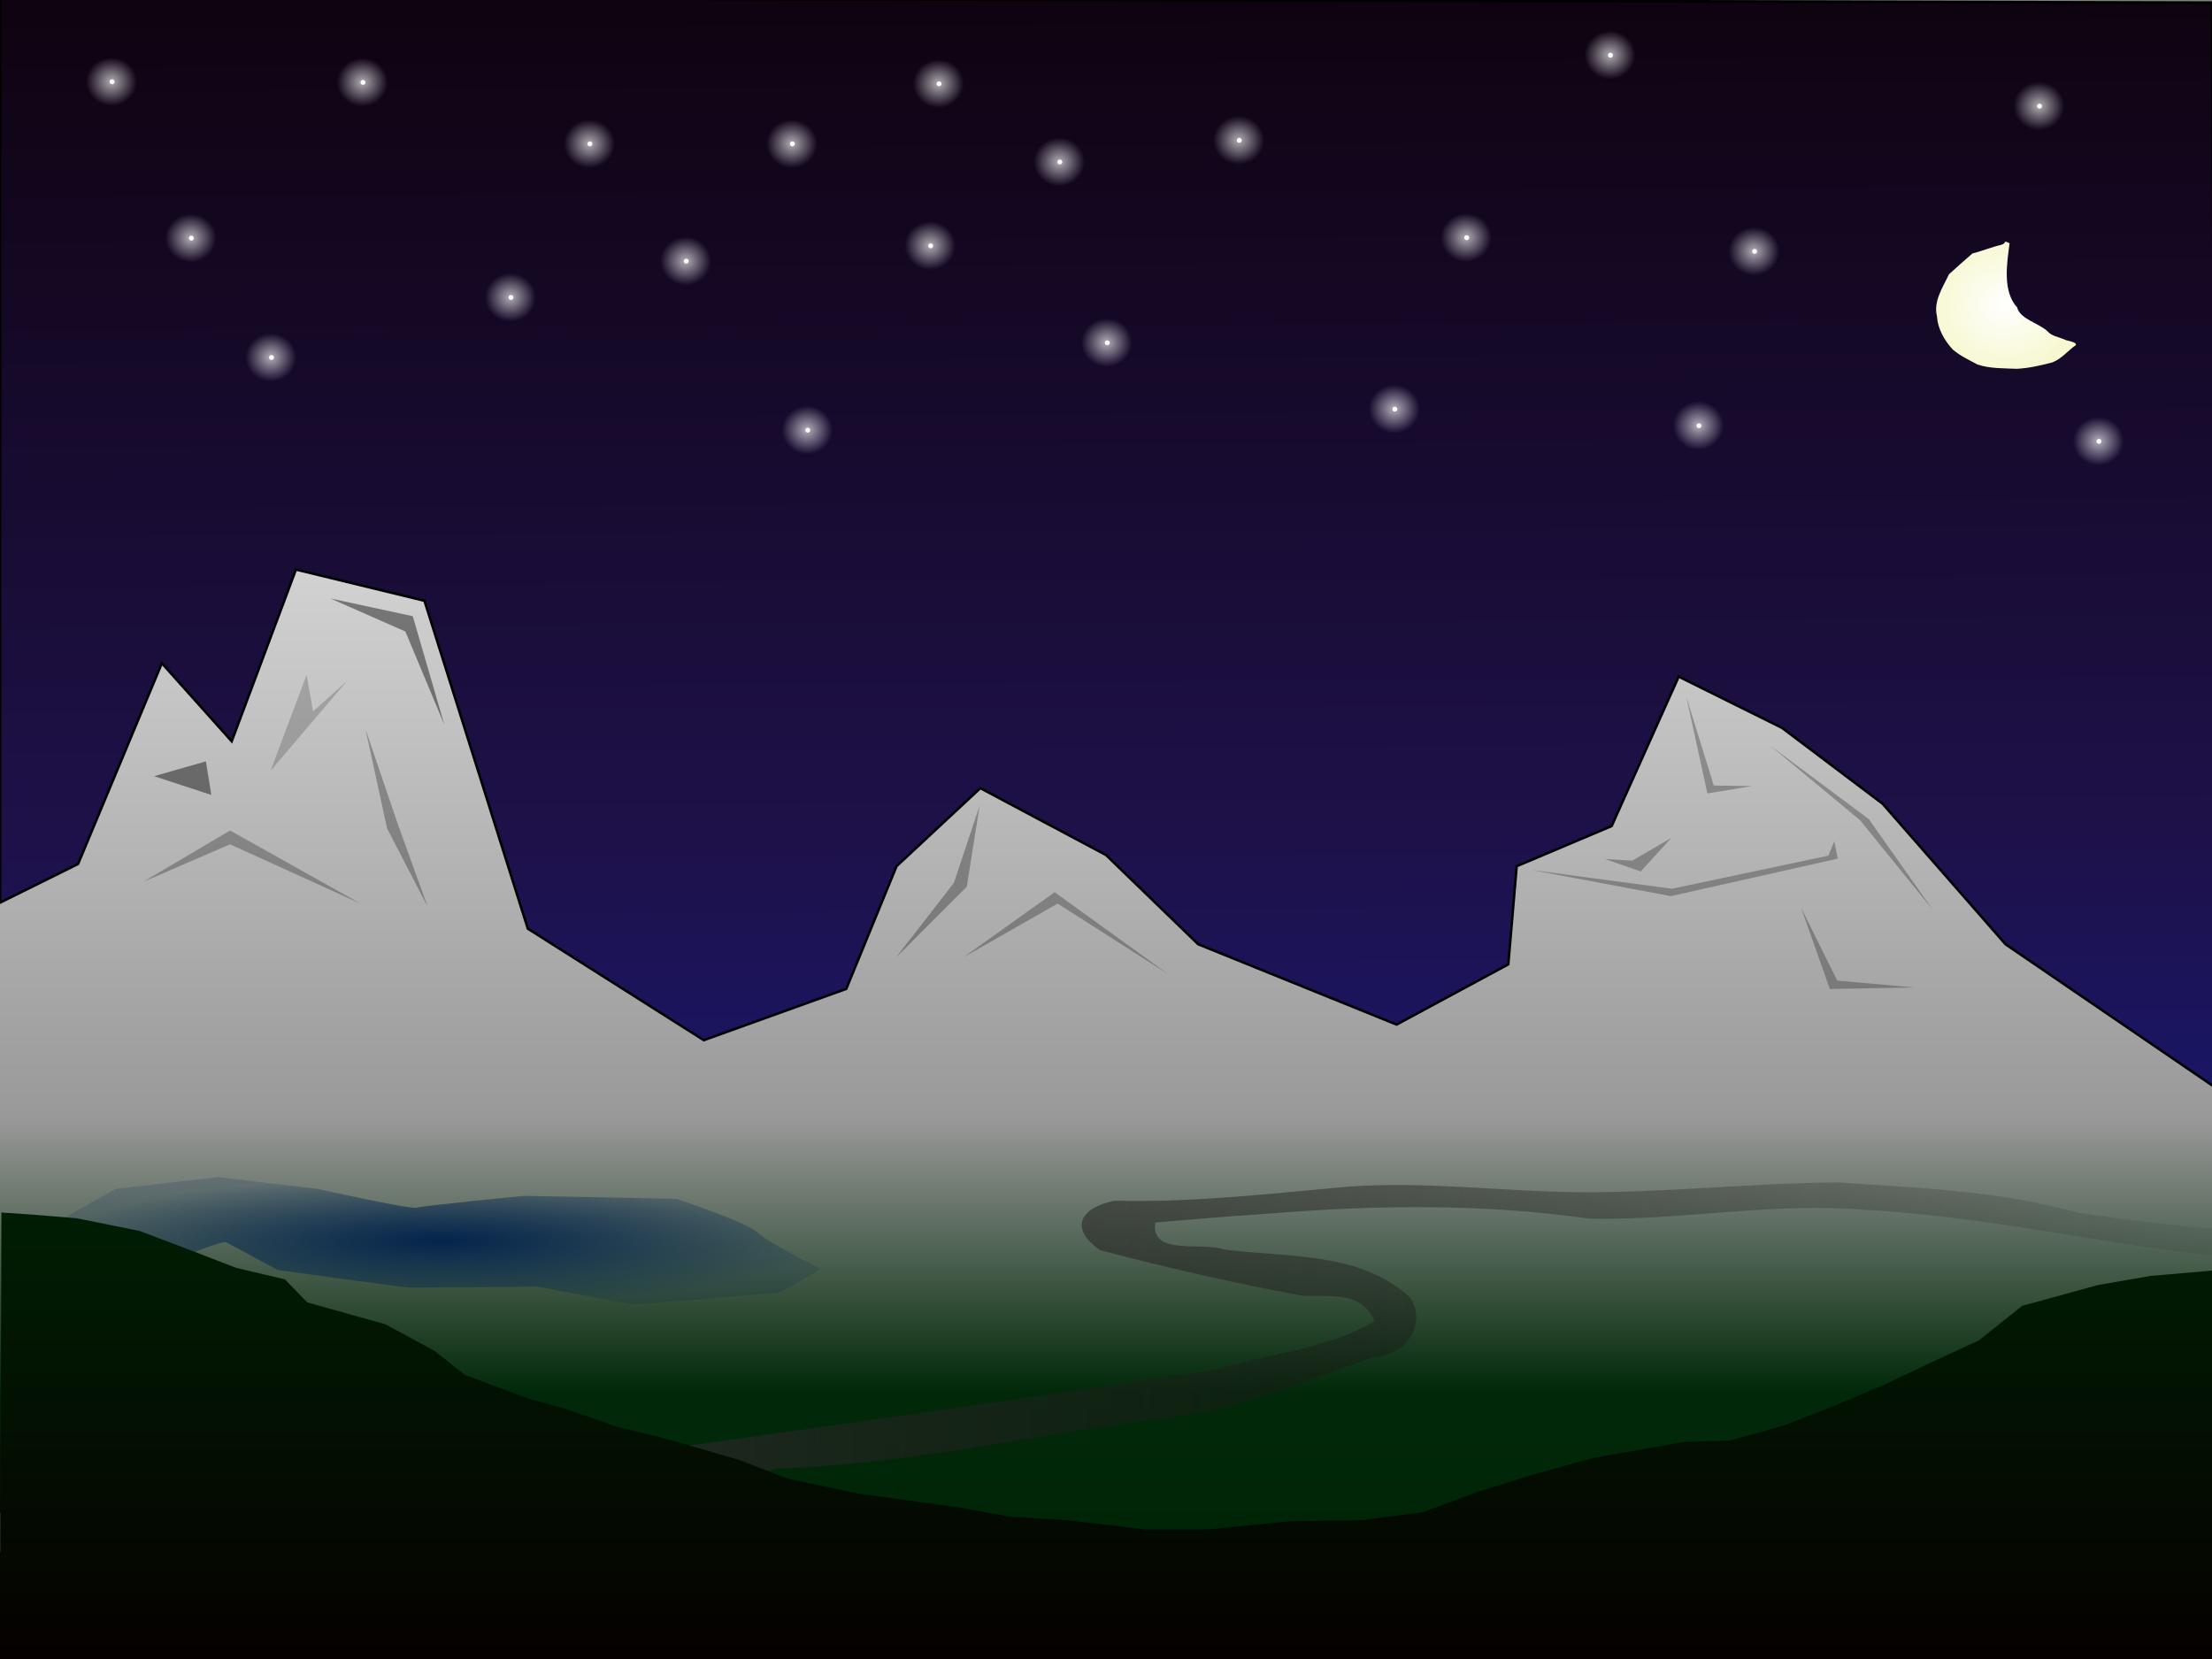 <?xml version="1.0" encoding="UTF-8" standalone="no"?>
<!-- Created with Inkscape (http://www.inkscape.org/) -->

<svg
   xmlns:dc="http://purl.org/dc/elements/1.1/"
   xmlns:cc="http://creativecommons.org/ns#"
   xmlns:rdf="http://www.w3.org/1999/02/22-rdf-syntax-ns#"
   xmlns:svg="http://www.w3.org/2000/svg"
   xmlns="http://www.w3.org/2000/svg"
   xmlns:xlink="http://www.w3.org/1999/xlink"
   xmlns:sodipodi="http://sodipodi.sourceforge.net/DTD/sodipodi-0.dtd"
   xmlns:inkscape="http://www.inkscape.org/namespaces/inkscape"
   width="800"
   height="600"
   id="svg2"
   version="1.1"
   inkscape:version="0.47 r22583"
   sodipodi:docname="NightMountains.svg"
   inkscape:export-filename="/home/alberto/src/proyecto_moneda/images/sources/svg/NighMountain.png"
   inkscape:export-xdpi="90"
   inkscape:export-ydpi="90">
  <rect width="100%" height="100%" fill="#808080" stroke="none"/>
  <defs
     id="defs4">
    <linearGradient
       id="linearGradient4659">
      <stop
         style="stop-color:#001e03;stop-opacity:1;"
         offset="0"
         id="stop4661" />
      <stop
         style="stop-color:#060000;stop-opacity:1;"
         offset="1"
         id="stop4663" />
    </linearGradient>
    <linearGradient
       id="linearGradient4618">
      <stop
         style="stop-color:#3a3a3a;stop-opacity:1;"
         offset="0"
         id="stop4620" />
      <stop
         style="stop-color:#060000;stop-opacity:0.027;"
         offset="1"
         id="stop4622" />
    </linearGradient>
    <linearGradient
       id="linearGradient4580">
      <stop
         style="stop-color:#04244c;stop-opacity:1;"
         offset="0"
         id="stop4582" />
      <stop
         style="stop-color:#002551;stop-opacity:0.174;"
         offset="1"
         id="stop4584" />
    </linearGradient>
    <linearGradient
       id="linearGradient3756">
      <stop
         style="stop-color:#ffffff;stop-opacity:0.67;"
         offset="0"
         id="stop3758" />
      <stop
         style="stop-color:#ffffff;stop-opacity:0;"
         offset="1"
         id="stop3760" />
    </linearGradient>
    <linearGradient
       id="linearGradient3647">
      <stop
         style="stop-color:#06200c;stop-opacity:1;"
         offset="0"
         id="stop3649" />
      <stop
         id="stop3661"
         offset="0.062"
         style="stop-color:#032b11;stop-opacity:1;" />
      <stop
         id="stop3659"
         offset="0.125"
         style="stop-color:#002506;stop-opacity:1;" />
      <stop
         id="stop3657"
         offset="0.25"
         style="stop-color:#012909;stop-opacity:1;" />
      <stop
         id="stop3655"
         offset="0.5"
         style="stop-color:#999999;stop-opacity:1;" />
      <stop
         style="stop-color:#d2d2d2;stop-opacity:1;"
         offset="1"
         id="stop3651" />
    </linearGradient>
    <linearGradient
       id="linearGradient3608">
      <stop
         style="stop-color:#ffffff;stop-opacity:1;"
         offset="0"
         id="stop3610" />
      <stop
         style="stop-color:#f7f8d1;stop-opacity:1;"
         offset="1"
         id="stop3612" />
    </linearGradient>
    <linearGradient
       id="linearGradient3590">
      <stop
         style="stop-color:#0f21a0;stop-opacity:1;"
         offset="0"
         id="stop3592" />
      <stop
         id="stop3598"
         offset="0.5"
         style="stop-color:#1e1149;stop-opacity:1;" />
      <stop
         style="stop-color:#0f0310;stop-opacity:1;"
         offset="1"
         id="stop3594" />
    </linearGradient>
    <inkscape:perspective
       sodipodi:type="inkscape:persp3d"
       inkscape:vp_x="0 : 526.18109 : 1"
       inkscape:vp_y="0 : 1000 : 0"
       inkscape:vp_z="744.09448 : 526.18109 : 1"
       inkscape:persp3d-origin="372.04724 : 350.78739 : 1"
       id="perspective10" />
    <linearGradient
       inkscape:collect="always"
       xlink:href="#linearGradient3590"
       id="linearGradient3596"
       x1="429.825"
       y1="602.52"
       x2="426.784"
       y2="-1.541"
       gradientUnits="userSpaceOnUse" />
    <radialGradient
       inkscape:collect="always"
       xlink:href="#linearGradient3608"
       id="radialGradient3643"
       gradientUnits="userSpaceOnUse"
       gradientTransform="matrix(0.91,0,0,0.817,195.508,97.75)"
       cx="582.143"
       cy="569.04"
       fx="582.143"
       fy="569.04"
       r="29.071" />
    <linearGradient
       inkscape:collect="always"
       xlink:href="#linearGradient3647"
       id="linearGradient3653"
       x1="401.031"
       y1="602.52"
       x2="401.031"
       y2="105.535"
       gradientUnits="userSpaceOnUse"
       gradientTransform="matrix(1,0,0,0.799,-0.053,573.671)" />
    <radialGradient
       inkscape:collect="always"
       xlink:href="#linearGradient3756"
       id="radialGradient3768"
       gradientUnits="userSpaceOnUse"
       gradientTransform="matrix(1,0,0,0.952,0,5.002)"
       cx="307.465"
       cy="104.331"
       fx="307.465"
       fy="104.331"
       r="9.218" />
    <inkscape:perspective
       id="perspective3778"
       inkscape:persp3d-origin="0.5 : 0.33333333 : 1"
       inkscape:vp_z="1 : 0.5 : 1"
       inkscape:vp_y="0 : 1000 : 0"
       inkscape:vp_x="0 : 0.5 : 1"
       sodipodi:type="inkscape:persp3d" />
    <radialGradient
       inkscape:collect="always"
       xlink:href="#linearGradient3756-2"
       id="radialGradient3768-0"
       gradientUnits="userSpaceOnUse"
       gradientTransform="matrix(1,0,0,0.952,0,5.002)"
       cx="307.465"
       cy="104.331"
       fx="307.465"
       fy="104.331"
       r="9.218" />
    <linearGradient
       id="linearGradient3756-2">
      <stop
         style="stop-color:#ffffff;stop-opacity:0.67;"
         offset="0"
         id="stop3758-0" />
      <stop
         style="stop-color:#ffffff;stop-opacity:0;"
         offset="1"
         id="stop3760-9" />
    </linearGradient>
    <inkscape:perspective
       id="perspective3818"
       inkscape:persp3d-origin="0.5 : 0.33333333 : 1"
       inkscape:vp_z="1 : 0.5 : 1"
       inkscape:vp_y="0 : 1000 : 0"
       inkscape:vp_x="0 : 0.5 : 1"
       sodipodi:type="inkscape:persp3d" />
    <radialGradient
       inkscape:collect="always"
       xlink:href="#linearGradient3756-2-7"
       id="radialGradient3768-0-6"
       gradientUnits="userSpaceOnUse"
       gradientTransform="matrix(1,0,0,0.952,0,5.002)"
       cx="307.465"
       cy="104.331"
       fx="307.465"
       fy="104.331"
       r="9.218" />
    <linearGradient
       id="linearGradient3756-2-7">
      <stop
         style="stop-color:#ffffff;stop-opacity:0.67;"
         offset="0"
         id="stop3758-0-0" />
      <stop
         style="stop-color:#ffffff;stop-opacity:0;"
         offset="1"
         id="stop3760-9-3" />
    </linearGradient>
    <inkscape:perspective
       id="perspective3858"
       inkscape:persp3d-origin="0.5 : 0.33333333 : 1"
       inkscape:vp_z="1 : 0.5 : 1"
       inkscape:vp_y="0 : 1000 : 0"
       inkscape:vp_x="0 : 0.5 : 1"
       sodipodi:type="inkscape:persp3d" />
    <radialGradient
       inkscape:collect="always"
       xlink:href="#linearGradient3756-21"
       id="radialGradient3768-1"
       gradientUnits="userSpaceOnUse"
       gradientTransform="matrix(1,0,0,0.952,0,5.002)"
       cx="307.465"
       cy="104.331"
       fx="307.465"
       fy="104.331"
       r="9.218" />
    <linearGradient
       id="linearGradient3756-21">
      <stop
         style="stop-color:#ffffff;stop-opacity:0.67;"
         offset="0"
         id="stop3758-1" />
      <stop
         style="stop-color:#ffffff;stop-opacity:0;"
         offset="1"
         id="stop3760-7" />
    </linearGradient>
    <inkscape:perspective
       id="perspective3898"
       inkscape:persp3d-origin="0.5 : 0.33333333 : 1"
       inkscape:vp_z="1 : 0.5 : 1"
       inkscape:vp_y="0 : 1000 : 0"
       inkscape:vp_x="0 : 0.5 : 1"
       sodipodi:type="inkscape:persp3d" />
    <radialGradient
       inkscape:collect="always"
       xlink:href="#linearGradient3756-21-4"
       id="radialGradient3768-1-9"
       gradientUnits="userSpaceOnUse"
       gradientTransform="matrix(1,0,0,0.952,0,5.002)"
       cx="307.465"
       cy="104.331"
       fx="307.465"
       fy="104.331"
       r="9.218" />
    <linearGradient
       id="linearGradient3756-21-4">
      <stop
         style="stop-color:#ffffff;stop-opacity:0.67;"
         offset="0"
         id="stop3758-1-6" />
      <stop
         style="stop-color:#ffffff;stop-opacity:0;"
         offset="1"
         id="stop3760-7-0" />
    </linearGradient>
    <inkscape:perspective
       id="perspective3938"
       inkscape:persp3d-origin="0.5 : 0.33333333 : 1"
       inkscape:vp_z="1 : 0.5 : 1"
       inkscape:vp_y="0 : 1000 : 0"
       inkscape:vp_x="0 : 0.5 : 1"
       sodipodi:type="inkscape:persp3d" />
    <radialGradient
       inkscape:collect="always"
       xlink:href="#linearGradient3756-21-4-2"
       id="radialGradient3768-1-9-5"
       gradientUnits="userSpaceOnUse"
       gradientTransform="matrix(1,0,0,0.952,0,5.002)"
       cx="307.465"
       cy="104.331"
       fx="307.465"
       fy="104.331"
       r="9.218" />
    <linearGradient
       id="linearGradient3756-21-4-2">
      <stop
         style="stop-color:#ffffff;stop-opacity:0.67;"
         offset="0"
         id="stop3758-1-6-7" />
      <stop
         style="stop-color:#ffffff;stop-opacity:0;"
         offset="1"
         id="stop3760-7-0-0" />
    </linearGradient>
    <inkscape:perspective
       id="perspective3978"
       inkscape:persp3d-origin="0.5 : 0.33333333 : 1"
       inkscape:vp_z="1 : 0.5 : 1"
       inkscape:vp_y="0 : 1000 : 0"
       inkscape:vp_x="0 : 0.5 : 1"
       sodipodi:type="inkscape:persp3d" />
    <radialGradient
       inkscape:collect="always"
       xlink:href="#linearGradient3756-21-4-2-3"
       id="radialGradient3768-1-9-5-7"
       gradientUnits="userSpaceOnUse"
       gradientTransform="matrix(1,0,0,0.952,0,5.002)"
       cx="307.465"
       cy="104.331"
       fx="307.465"
       fy="104.331"
       r="9.218" />
    <linearGradient
       id="linearGradient3756-21-4-2-3">
      <stop
         style="stop-color:#ffffff;stop-opacity:0.67;"
         offset="0"
         id="stop3758-1-6-7-0" />
      <stop
         style="stop-color:#ffffff;stop-opacity:0;"
         offset="1"
         id="stop3760-7-0-0-4" />
    </linearGradient>
    <inkscape:perspective
       id="perspective4018"
       inkscape:persp3d-origin="0.5 : 0.33333333 : 1"
       inkscape:vp_z="1 : 0.5 : 1"
       inkscape:vp_y="0 : 1000 : 0"
       inkscape:vp_x="0 : 0.5 : 1"
       sodipodi:type="inkscape:persp3d" />
    <radialGradient
       inkscape:collect="always"
       xlink:href="#linearGradient3756-21-4-2-3-8"
       id="radialGradient3768-1-9-5-7-3"
       gradientUnits="userSpaceOnUse"
       gradientTransform="matrix(1,0,0,0.952,0,5.002)"
       cx="307.465"
       cy="104.331"
       fx="307.465"
       fy="104.331"
       r="9.218" />
    <linearGradient
       id="linearGradient3756-21-4-2-3-8">
      <stop
         style="stop-color:#ffffff;stop-opacity:0.67;"
         offset="0"
         id="stop3758-1-6-7-0-7" />
      <stop
         style="stop-color:#ffffff;stop-opacity:0;"
         offset="1"
         id="stop3760-7-0-0-4-6" />
    </linearGradient>
    <inkscape:perspective
       id="perspective4058"
       inkscape:persp3d-origin="0.5 : 0.33333333 : 1"
       inkscape:vp_z="1 : 0.5 : 1"
       inkscape:vp_y="0 : 1000 : 0"
       inkscape:vp_x="0 : 0.5 : 1"
       sodipodi:type="inkscape:persp3d" />
    <radialGradient
       inkscape:collect="always"
       xlink:href="#linearGradient3756-21-4-2-3-8-2"
       id="radialGradient3768-1-9-5-7-3-2"
       gradientUnits="userSpaceOnUse"
       gradientTransform="matrix(1,0,0,0.952,0,5.002)"
       cx="307.465"
       cy="104.331"
       fx="307.465"
       fy="104.331"
       r="9.218" />
    <linearGradient
       id="linearGradient3756-21-4-2-3-8-2">
      <stop
         style="stop-color:#ffffff;stop-opacity:0.67;"
         offset="0"
         id="stop3758-1-6-7-0-7-8" />
      <stop
         style="stop-color:#ffffff;stop-opacity:0;"
         offset="1"
         id="stop3760-7-0-0-4-6-3" />
    </linearGradient>
    <inkscape:perspective
       id="perspective4098"
       inkscape:persp3d-origin="0.5 : 0.33333333 : 1"
       inkscape:vp_z="1 : 0.5 : 1"
       inkscape:vp_y="0 : 1000 : 0"
       inkscape:vp_x="0 : 0.5 : 1"
       sodipodi:type="inkscape:persp3d" />
    <radialGradient
       inkscape:collect="always"
       xlink:href="#linearGradient3756-21-4-2-3-8-2-1"
       id="radialGradient3768-1-9-5-7-3-2-5"
       gradientUnits="userSpaceOnUse"
       gradientTransform="matrix(1,0,0,0.952,0,5.002)"
       cx="307.465"
       cy="104.331"
       fx="307.465"
       fy="104.331"
       r="9.218" />
    <linearGradient
       id="linearGradient3756-21-4-2-3-8-2-1">
      <stop
         style="stop-color:#ffffff;stop-opacity:0.67;"
         offset="0"
         id="stop3758-1-6-7-0-7-8-9" />
      <stop
         style="stop-color:#ffffff;stop-opacity:0;"
         offset="1"
         id="stop3760-7-0-0-4-6-3-5" />
    </linearGradient>
    <inkscape:perspective
       id="perspective4138"
       inkscape:persp3d-origin="0.5 : 0.33333333 : 1"
       inkscape:vp_z="1 : 0.5 : 1"
       inkscape:vp_y="0 : 1000 : 0"
       inkscape:vp_x="0 : 0.5 : 1"
       sodipodi:type="inkscape:persp3d" />
    <radialGradient
       inkscape:collect="always"
       xlink:href="#linearGradient3756-21-4-2-3-8-2-1-3"
       id="radialGradient3768-1-9-5-7-3-2-5-3"
       gradientUnits="userSpaceOnUse"
       gradientTransform="matrix(1,0,0,0.952,0,5.002)"
       cx="307.465"
       cy="104.331"
       fx="307.465"
       fy="104.331"
       r="9.218" />
    <linearGradient
       id="linearGradient3756-21-4-2-3-8-2-1-3">
      <stop
         style="stop-color:#ffffff;stop-opacity:0.67;"
         offset="0"
         id="stop3758-1-6-7-0-7-8-9-1" />
      <stop
         style="stop-color:#ffffff;stop-opacity:0;"
         offset="1"
         id="stop3760-7-0-0-4-6-3-5-7" />
    </linearGradient>
    <inkscape:perspective
       id="perspective4178"
       inkscape:persp3d-origin="0.5 : 0.33333333 : 1"
       inkscape:vp_z="1 : 0.5 : 1"
       inkscape:vp_y="0 : 1000 : 0"
       inkscape:vp_x="0 : 0.5 : 1"
       sodipodi:type="inkscape:persp3d" />
    <radialGradient
       inkscape:collect="always"
       xlink:href="#linearGradient3756-21-4-2-3-8-2-1-3-7"
       id="radialGradient3768-1-9-5-7-3-2-5-3-4"
       gradientUnits="userSpaceOnUse"
       gradientTransform="matrix(1,0,0,0.952,0,5.002)"
       cx="307.465"
       cy="104.331"
       fx="307.465"
       fy="104.331"
       r="9.218" />
    <linearGradient
       id="linearGradient3756-21-4-2-3-8-2-1-3-7">
      <stop
         style="stop-color:#ffffff;stop-opacity:0.67;"
         offset="0"
         id="stop3758-1-6-7-0-7-8-9-1-3" />
      <stop
         style="stop-color:#ffffff;stop-opacity:0;"
         offset="1"
         id="stop3760-7-0-0-4-6-3-5-7-2" />
    </linearGradient>
    <inkscape:perspective
       id="perspective4218"
       inkscape:persp3d-origin="0.5 : 0.33333333 : 1"
       inkscape:vp_z="1 : 0.5 : 1"
       inkscape:vp_y="0 : 1000 : 0"
       inkscape:vp_x="0 : 0.5 : 1"
       sodipodi:type="inkscape:persp3d" />
    <radialGradient
       inkscape:collect="always"
       xlink:href="#linearGradient3756-21-4-2-3-8-2-1-3-7-7"
       id="radialGradient3768-1-9-5-7-3-2-5-3-4-2"
       gradientUnits="userSpaceOnUse"
       gradientTransform="matrix(1,0,0,0.952,0,5.002)"
       cx="307.465"
       cy="104.331"
       fx="307.465"
       fy="104.331"
       r="9.218" />
    <linearGradient
       id="linearGradient3756-21-4-2-3-8-2-1-3-7-7">
      <stop
         style="stop-color:#ffffff;stop-opacity:0.67;"
         offset="0"
         id="stop3758-1-6-7-0-7-8-9-1-3-7" />
      <stop
         style="stop-color:#ffffff;stop-opacity:0;"
         offset="1"
         id="stop3760-7-0-0-4-6-3-5-7-2-8" />
    </linearGradient>
    <inkscape:perspective
       id="perspective4258"
       inkscape:persp3d-origin="0.5 : 0.33333333 : 1"
       inkscape:vp_z="1 : 0.5 : 1"
       inkscape:vp_y="0 : 1000 : 0"
       inkscape:vp_x="0 : 0.5 : 1"
       sodipodi:type="inkscape:persp3d" />
    <radialGradient
       inkscape:collect="always"
       xlink:href="#linearGradient3756-21-4-2-3-8-2-1-3-7-7-3"
       id="radialGradient3768-1-9-5-7-3-2-5-3-4-2-7"
       gradientUnits="userSpaceOnUse"
       gradientTransform="matrix(1,0,0,0.952,0,5.002)"
       cx="307.465"
       cy="104.331"
       fx="307.465"
       fy="104.331"
       r="9.218" />
    <linearGradient
       id="linearGradient3756-21-4-2-3-8-2-1-3-7-7-3">
      <stop
         style="stop-color:#ffffff;stop-opacity:0.67;"
         offset="0"
         id="stop3758-1-6-7-0-7-8-9-1-3-7-5" />
      <stop
         style="stop-color:#ffffff;stop-opacity:0;"
         offset="1"
         id="stop3760-7-0-0-4-6-3-5-7-2-8-4" />
    </linearGradient>
    <inkscape:perspective
       id="perspective4298"
       inkscape:persp3d-origin="0.5 : 0.33333333 : 1"
       inkscape:vp_z="1 : 0.5 : 1"
       inkscape:vp_y="0 : 1000 : 0"
       inkscape:vp_x="0 : 0.5 : 1"
       sodipodi:type="inkscape:persp3d" />
    <radialGradient
       inkscape:collect="always"
       xlink:href="#linearGradient3756-21-4-2-3-8-2-1-3-7-7-3-4"
       id="radialGradient3768-1-9-5-7-3-2-5-3-4-2-7-3"
       gradientUnits="userSpaceOnUse"
       gradientTransform="matrix(1,0,0,0.952,0,5.002)"
       cx="307.465"
       cy="104.331"
       fx="307.465"
       fy="104.331"
       r="9.218" />
    <linearGradient
       id="linearGradient3756-21-4-2-3-8-2-1-3-7-7-3-4">
      <stop
         style="stop-color:#ffffff;stop-opacity:0.67;"
         offset="0"
         id="stop3758-1-6-7-0-7-8-9-1-3-7-5-0" />
      <stop
         style="stop-color:#ffffff;stop-opacity:0;"
         offset="1"
         id="stop3760-7-0-0-4-6-3-5-7-2-8-4-7" />
    </linearGradient>
    <inkscape:perspective
       id="perspective4338"
       inkscape:persp3d-origin="0.5 : 0.33333333 : 1"
       inkscape:vp_z="1 : 0.5 : 1"
       inkscape:vp_y="0 : 1000 : 0"
       inkscape:vp_x="0 : 0.5 : 1"
       sodipodi:type="inkscape:persp3d" />
    <radialGradient
       inkscape:collect="always"
       xlink:href="#linearGradient3756-21-4-2-3-8-2-1-3-7-7-3-4-0"
       id="radialGradient3768-1-9-5-7-3-2-5-3-4-2-7-3-9"
       gradientUnits="userSpaceOnUse"
       gradientTransform="matrix(1,0,0,0.952,0,5.002)"
       cx="307.465"
       cy="104.331"
       fx="307.465"
       fy="104.331"
       r="9.218" />
    <linearGradient
       id="linearGradient3756-21-4-2-3-8-2-1-3-7-7-3-4-0">
      <stop
         style="stop-color:#ffffff;stop-opacity:0.67;"
         offset="0"
         id="stop3758-1-6-7-0-7-8-9-1-3-7-5-0-2" />
      <stop
         style="stop-color:#ffffff;stop-opacity:0;"
         offset="1"
         id="stop3760-7-0-0-4-6-3-5-7-2-8-4-7-5" />
    </linearGradient>
    <inkscape:perspective
       id="perspective4378"
       inkscape:persp3d-origin="0.5 : 0.33333333 : 1"
       inkscape:vp_z="1 : 0.5 : 1"
       inkscape:vp_y="0 : 1000 : 0"
       inkscape:vp_x="0 : 0.5 : 1"
       sodipodi:type="inkscape:persp3d" />
    <radialGradient
       inkscape:collect="always"
       xlink:href="#linearGradient3756-21-4-2-3-8-2-1-3-7-7-3-4-0-8"
       id="radialGradient3768-1-9-5-7-3-2-5-3-4-2-7-3-9-9"
       gradientUnits="userSpaceOnUse"
       gradientTransform="matrix(1,0,0,0.952,0,5.002)"
       cx="307.465"
       cy="104.331"
       fx="307.465"
       fy="104.331"
       r="9.218" />
    <linearGradient
       id="linearGradient3756-21-4-2-3-8-2-1-3-7-7-3-4-0-8">
      <stop
         style="stop-color:#ffffff;stop-opacity:0.67;"
         offset="0"
         id="stop3758-1-6-7-0-7-8-9-1-3-7-5-0-2-6" />
      <stop
         style="stop-color:#ffffff;stop-opacity:0;"
         offset="1"
         id="stop3760-7-0-0-4-6-3-5-7-2-8-4-7-5-4" />
    </linearGradient>
    <inkscape:perspective
       id="perspective4418"
       inkscape:persp3d-origin="0.5 : 0.33333333 : 1"
       inkscape:vp_z="1 : 0.5 : 1"
       inkscape:vp_y="0 : 1000 : 0"
       inkscape:vp_x="0 : 0.5 : 1"
       sodipodi:type="inkscape:persp3d" />
    <radialGradient
       inkscape:collect="always"
       xlink:href="#linearGradient3756-21-4-2-3-8-2-1-3-7-7-3-4-0-8-8"
       id="radialGradient3768-1-9-5-7-3-2-5-3-4-2-7-3-9-9-3"
       gradientUnits="userSpaceOnUse"
       gradientTransform="matrix(1,0,0,0.952,0,5.002)"
       cx="307.465"
       cy="104.331"
       fx="307.465"
       fy="104.331"
       r="9.218" />
    <linearGradient
       id="linearGradient3756-21-4-2-3-8-2-1-3-7-7-3-4-0-8-8">
      <stop
         style="stop-color:#ffffff;stop-opacity:0.67;"
         offset="0"
         id="stop3758-1-6-7-0-7-8-9-1-3-7-5-0-2-6-5" />
      <stop
         style="stop-color:#ffffff;stop-opacity:0;"
         offset="1"
         id="stop3760-7-0-0-4-6-3-5-7-2-8-4-7-5-4-2" />
    </linearGradient>
    <inkscape:perspective
       id="perspective4458"
       inkscape:persp3d-origin="0.5 : 0.33333333 : 1"
       inkscape:vp_z="1 : 0.5 : 1"
       inkscape:vp_y="0 : 1000 : 0"
       inkscape:vp_x="0 : 0.5 : 1"
       sodipodi:type="inkscape:persp3d" />
    <radialGradient
       inkscape:collect="always"
       xlink:href="#linearGradient3756-2-1"
       id="radialGradient3768-0-1"
       gradientUnits="userSpaceOnUse"
       gradientTransform="matrix(1,0,0,0.952,0,5.002)"
       cx="307.465"
       cy="104.331"
       fx="307.465"
       fy="104.331"
       r="9.218" />
    <linearGradient
       id="linearGradient3756-2-1">
      <stop
         style="stop-color:#ffffff;stop-opacity:0.67;"
         offset="0"
         id="stop3758-0-7" />
      <stop
         style="stop-color:#ffffff;stop-opacity:0;"
         offset="1"
         id="stop3760-9-4" />
    </linearGradient>
    <inkscape:perspective
       id="perspective4498"
       inkscape:persp3d-origin="0.5 : 0.33333333 : 1"
       inkscape:vp_z="1 : 0.5 : 1"
       inkscape:vp_y="0 : 1000 : 0"
       inkscape:vp_x="0 : 0.5 : 1"
       sodipodi:type="inkscape:persp3d" />
    <radialGradient
       inkscape:collect="always"
       xlink:href="#linearGradient3756-2-1-1"
       id="radialGradient3768-0-1-6"
       gradientUnits="userSpaceOnUse"
       gradientTransform="matrix(1,0,0,0.952,0,5.002)"
       cx="307.465"
       cy="104.331"
       fx="307.465"
       fy="104.331"
       r="9.218" />
    <linearGradient
       id="linearGradient3756-2-1-1">
      <stop
         style="stop-color:#ffffff;stop-opacity:0.67;"
         offset="0"
         id="stop3758-0-7-2" />
      <stop
         style="stop-color:#ffffff;stop-opacity:0;"
         offset="1"
         id="stop3760-9-4-8" />
    </linearGradient>
    <inkscape:perspective
       id="perspective4538"
       inkscape:persp3d-origin="0.5 : 0.33333333 : 1"
       inkscape:vp_z="1 : 0.5 : 1"
       inkscape:vp_y="0 : 1000 : 0"
       inkscape:vp_x="0 : 0.5 : 1"
       sodipodi:type="inkscape:persp3d" />
    <radialGradient
       inkscape:collect="always"
       xlink:href="#linearGradient3756-2-1-1-9"
       id="radialGradient3768-0-1-6-5"
       gradientUnits="userSpaceOnUse"
       gradientTransform="matrix(1,0,0,0.952,0,5.002)"
       cx="307.465"
       cy="104.331"
       fx="307.465"
       fy="104.331"
       r="9.218" />
    <linearGradient
       id="linearGradient3756-2-1-1-9">
      <stop
         style="stop-color:#ffffff;stop-opacity:0.67;"
         offset="0"
         id="stop3758-0-7-2-3" />
      <stop
         style="stop-color:#ffffff;stop-opacity:0;"
         offset="1"
         id="stop3760-9-4-8-4" />
    </linearGradient>
    <radialGradient
       inkscape:collect="always"
       xlink:href="#linearGradient4580"
       id="radialGradient4586"
       cx="159.464"
       cy="448.75"
       fx="159.464"
       fy="448.75"
       r="137.821"
       gradientTransform="matrix(1,0,0,0.171,0,372.117)"
       gradientUnits="userSpaceOnUse" />
    <linearGradient
       inkscape:collect="always"
       xlink:href="#linearGradient4618"
       id="linearGradient4624"
       x1="-19.286"
       y1="495"
       x2="823.571"
       y2="495"
       gradientUnits="userSpaceOnUse" />
    <linearGradient
       inkscape:collect="always"
       xlink:href="#linearGradient4618"
       id="linearGradient4627"
       gradientUnits="userSpaceOnUse"
       x1="-19.286"
       y1="495"
       x2="823.571"
       y2="495"
       gradientTransform="translate(0,452.362)" />
    <linearGradient
       inkscape:collect="always"
       xlink:href="#linearGradient4659"
       id="linearGradient4665"
       x1="401.429"
       y1="403.525"
       x2="401.429"
       y2="603.571"
       gradientUnits="userSpaceOnUse"
       gradientTransform="matrix(1,0,0,0.825,0,557.963)" />
  </defs>
  <sodipodi:namedview
     id="base"
     pagecolor="#ffffff"
     bordercolor="#666666"
     borderopacity="1.0"
     inkscape:pageopacity="0.0"
     inkscape:pageshadow="2"
     inkscape:zoom="0.90509668"
     inkscape:cx="155.90054"
     inkscape:cy="194.2505"
     inkscape:document-units="px"
     inkscape:current-layer="layer1"
     showgrid="false"
     inkscape:window-width="1920"
     inkscape:window-height="1004"
     inkscape:window-x="0"
     inkscape:window-y="25"
     inkscape:window-maximized="1" />
  <g
     inkscape:label="Capa 1"
     inkscape:groupmode="layer"
     id="layer1"
     transform="translate(0,-452.362)">
    <path
       style="fill:url(#linearGradient3596);stroke:#000000;stroke-width:1px;stroke-linecap:butt;stroke-linejoin:miter;stroke-opacity:1;fill-opacity:1"
       d="M 0,-1.041 800.041,0.98 803.071,598.99 0,602.02 0,-1.041 z"
       id="path2816"
       transform="translate(0,452.362)" />
    <path
       style="fill:url(#radialGradient3643);fill-opacity:1;stroke:none"
       d="m 713.389,544.004 c -3.311,2.897 -5.247,4.573 -8.49,7.531 -2.276,4.791 -5.713,9.79 -4.37,15.201 0.268,4.448 2.603,8.663 5.736,12.059 2.612,2.235 5.86,3.768 8.937,5.412 4.501,1.496 9.407,1.325 14.13,1.54 4.43,-0.203 8.76,-1.239 12.994,-2.343 3.418,-1.355 5.553,-4.259 8.459,-6.235 0.241,-1.32 -3.182,-1.368 -4.399,-2.146 -2.045,-0.836 -4.515,-1.162 -5.901,-2.887 -3.349,-3.008 -9.971,-4.414 -10.974,-8.635 -5.364,-5.797 -3.665,-16.026 -2.711,-23.158 -2.884,-1.364 -0.477,0.016 -3.408,0.661 -2.84,0.626 -7.163,2.374 -10.003,3 z"
       id="path3602"
       sodipodi:nodetypes="cccccccccccccc" />
    <path
       style="fill:url(#linearGradient3653);fill-opacity:1;stroke:#000000;stroke-width:0.894px;stroke-linecap:butt;stroke-linejoin:miter;stroke-opacity:1"
       d="m -0.053,1054.436 803.177,-1.613 -1.01,-206.513 -76.782,-52.435 -44.453,-50.822 -36.37,-27.428 -37.381,-18.554 -24.247,54.048 -34.35,14.52 -3.031,35.494 -40.411,21.781 -71.73,-29.041 -33.339,-32.268 -45.463,-24.201 -30.309,28.234 -18.185,44.368 -51.525,18.554 -63.648,-40.335 -37.381,-118.584 -46.473,-11.294 -23.237,62.115 -25.257,-28.234 -30.309,72.602 -29.298,14.52 1.01,275.082 z"
       id="path3645" />
    <path
       style="fill:#000000;stroke:none;stroke-width:1px;stroke-linecap:butt;stroke-linejoin:miter;stroke-opacity:1;fill-opacity:0.433"
       d="m 149.286,222.857 11.429,39.286 -14.107,-33.75 -27.143,-11.964 29.821,6.429 z"
       id="path3713"
       transform="translate(0,452.362)" />
    <path
       style="fill:#000000;stroke:none;stroke-width:1px;stroke-linecap:butt;stroke-linejoin:miter;stroke-opacity:0.455;fill-opacity:0.442"
       d="m 55.714,280.714 20.714,6.786 -1.964,-12.143 -18.75,5.357 z"
       id="path3723"
       transform="translate(0,452.362)" />
    <path
       style="fill:#000000;stroke:none;stroke-width:1px;stroke-linecap:butt;stroke-linejoin:miter;stroke-opacity:1;fill-opacity:0.185"
       d="M 110.893,244.107 97.857,278.75 l 27.679,-32.5 -12.321,11.071 -2.321,-13.214 z"
       id="path3746"
       transform="translate(0,452.362)" />
    <path
       style="fill:#000000;stroke:none;stroke-width:1px;stroke-linecap:butt;stroke-linejoin:miter;stroke-opacity:1;fill-opacity:0.283"
       d="M 132.143,263.571 140,299.643 l 14.643,28.214 -10.714,-29.643 -11.786,-34.643 z"
       id="path3748"
       transform="translate(0,452.362)" />
    <g
       id="g3764"
       transform="translate(-238.287,-17.293)">
      <path
         transform="translate(-0.179,451.434)"
         d="m 316.683,104.331 c 0,4.847 -4.127,8.776 -9.218,8.776 -5.091,0 -9.218,-3.929 -9.218,-8.776 0,-4.847 4.127,-8.776 9.218,-8.776 5.091,0 9.218,3.929 9.218,8.776 z"
         sodipodi:ry="8.7757006"
         sodipodi:rx="9.2176418"
         sodipodi:cy="104.33077"
         sodipodi:cx="307.46518"
         id="path3754"
         style="color:#000000;fill:url(#radialGradient3768);fill-opacity:1;fill-rule:nonzero;stroke:none;stroke-width:1;marker:none;visibility:visible;display:inline;overflow:visible;enable-background:accumulate"
         sodipodi:type="arc" />
      <path
         transform="matrix(0.438,0,0,0.438,172.381,510.018)"
         d="m 310.496,104.52 c 0,1.116 -0.905,2.02 -2.02,2.02 -1.116,0 -2.02,-0.905 -2.02,-2.02 0,-1.116 0.905,-2.02 2.02,-2.02 1.116,0 2.02,0.905 2.02,2.02 z"
         sodipodi:ry="2.0203052"
         sodipodi:rx="2.0203052"
         sodipodi:cy="104.52017"
         sodipodi:cx="308.47534"
         id="path3752"
         style="color:#000000;fill:#ffffff;fill-opacity:1;fill-rule:nonzero;stroke:none;stroke-width:1;marker:none;visibility:visible;display:inline;overflow:visible;enable-background:accumulate"
         sodipodi:type="arc" />
    </g>
    <g
       id="g3764-2"
       transform="translate(-176.219,-73.633)">
      <path
         transform="translate(-0.179,451.434)"
         d="m 316.683,104.331 c 0,4.847 -4.127,8.776 -9.218,8.776 -5.091,0 -9.218,-3.929 -9.218,-8.776 0,-4.847 4.127,-8.776 9.218,-8.776 5.091,0 9.218,3.929 9.218,8.776 z"
         sodipodi:ry="8.7757006"
         sodipodi:rx="9.2176418"
         sodipodi:cy="104.33077"
         sodipodi:cx="307.46518"
         id="path3754-2"
         style="color:#000000;fill:url(#radialGradient3768-0);fill-opacity:1;fill-rule:nonzero;stroke:none;stroke-width:1;marker:none;visibility:visible;display:inline;overflow:visible;enable-background:accumulate"
         sodipodi:type="arc" />
      <path
         transform="matrix(0.438,0,0,0.438,172.381,510.018)"
         d="m 310.496,104.52 c 0,1.116 -0.905,2.02 -2.02,2.02 -1.116,0 -2.02,-0.905 -2.02,-2.02 0,-1.116 0.905,-2.02 2.02,-2.02 1.116,0 2.02,0.905 2.02,2.02 z"
         sodipodi:ry="2.0203052"
         sodipodi:rx="2.0203052"
         sodipodi:cy="104.52017"
         sodipodi:cx="308.47534"
         id="path3752-7"
         style="color:#000000;fill:#ffffff;fill-opacity:1;fill-rule:nonzero;stroke:none;stroke-width:1;marker:none;visibility:visible;display:inline;overflow:visible;enable-background:accumulate"
         sodipodi:type="arc" />
    </g>
    <g
       id="g3764-2-0"
       transform="translate(-20.908,-51.41)">
      <path
         transform="translate(-0.179,451.434)"
         d="m 316.683,104.331 c 0,4.847 -4.127,8.776 -9.218,8.776 -5.091,0 -9.218,-3.929 -9.218,-8.776 0,-4.847 4.127,-8.776 9.218,-8.776 5.091,0 9.218,3.929 9.218,8.776 z"
         sodipodi:ry="8.7757006"
         sodipodi:rx="9.2176418"
         sodipodi:cy="104.33077"
         sodipodi:cx="307.46518"
         id="path3754-2-6"
         style="color:#000000;fill:url(#radialGradient3768-0-6);fill-opacity:1;fill-rule:nonzero;stroke:none;stroke-width:1;marker:none;visibility:visible;display:inline;overflow:visible;enable-background:accumulate"
         sodipodi:type="arc" />
      <path
         transform="matrix(0.438,0,0,0.438,172.381,510.018)"
         d="m 310.496,104.52 c 0,1.116 -0.905,2.02 -2.02,2.02 -1.116,0 -2.02,-0.905 -2.02,-2.02 0,-1.116 0.905,-2.02 2.02,-2.02 1.116,0 2.02,0.905 2.02,2.02 z"
         sodipodi:ry="2.0203052"
         sodipodi:rx="2.0203052"
         sodipodi:cy="104.52017"
         sodipodi:cx="308.47534"
         id="path3752-7-2"
         style="color:#000000;fill:#ffffff;fill-opacity:1;fill-rule:nonzero;stroke:none;stroke-width:1;marker:none;visibility:visible;display:inline;overflow:visible;enable-background:accumulate"
         sodipodi:type="arc" />
    </g>
    <g
       id="g3764-1"
       transform="translate(-59.294,-8.984)">
      <path
         transform="translate(-0.179,451.434)"
         d="m 316.683,104.331 c 0,4.847 -4.127,8.776 -9.218,8.776 -5.091,0 -9.218,-3.929 -9.218,-8.776 0,-4.847 4.127,-8.776 9.218,-8.776 5.091,0 9.218,3.929 9.218,8.776 z"
         sodipodi:ry="8.7757006"
         sodipodi:rx="9.2176418"
         sodipodi:cy="104.33077"
         sodipodi:cx="307.46518"
         id="path3754-1"
         style="color:#000000;fill:url(#radialGradient3768-1);fill-opacity:1;fill-rule:nonzero;stroke:none;stroke-width:1;marker:none;visibility:visible;display:inline;overflow:visible;enable-background:accumulate"
         sodipodi:type="arc" />
      <path
         transform="matrix(0.438,0,0,0.438,172.381,510.018)"
         d="m 310.496,104.52 c 0,1.116 -0.905,2.02 -2.02,2.02 -1.116,0 -2.02,-0.905 -2.02,-2.02 0,-1.116 0.905,-2.02 2.02,-2.02 1.116,0 2.02,0.905 2.02,2.02 z"
         sodipodi:ry="2.0203052"
         sodipodi:rx="2.0203052"
         sodipodi:cy="104.52017"
         sodipodi:cx="308.47534"
         id="path3752-5"
         style="color:#000000;fill:#ffffff;fill-opacity:1;fill-rule:nonzero;stroke:none;stroke-width:1;marker:none;visibility:visible;display:inline;overflow:visible;enable-background:accumulate"
         sodipodi:type="arc" />
    </g>
    <g
       id="g3764-1-9"
       transform="translate(-94.144,-51.41)">
      <path
         transform="translate(-0.179,451.434)"
         d="m 316.683,104.331 c 0,4.847 -4.127,8.776 -9.218,8.776 -5.091,0 -9.218,-3.929 -9.218,-8.776 0,-4.847 4.127,-8.776 9.218,-8.776 5.091,0 9.218,3.929 9.218,8.776 z"
         sodipodi:ry="8.7757006"
         sodipodi:rx="9.2176418"
         sodipodi:cy="104.33077"
         sodipodi:cx="307.46518"
         id="path3754-1-2"
         style="color:#000000;fill:url(#radialGradient3768-1-9);fill-opacity:1;fill-rule:nonzero;stroke:none;stroke-width:1;marker:none;visibility:visible;display:inline;overflow:visible;enable-background:accumulate"
         sodipodi:type="arc" />
      <path
         transform="matrix(0.438,0,0,0.438,172.381,510.018)"
         d="m 310.496,104.52 c 0,1.116 -0.905,2.02 -2.02,2.02 -1.116,0 -2.02,-0.905 -2.02,-2.02 0,-1.116 0.905,-2.02 2.02,-2.02 1.116,0 2.02,0.905 2.02,2.02 z"
         sodipodi:ry="2.0203052"
         sodipodi:rx="2.0203052"
         sodipodi:cy="104.52017"
         sodipodi:cx="308.47534"
         id="path3752-5-4"
         style="color:#000000;fill:#ffffff;fill-opacity:1;fill-rule:nonzero;stroke:none;stroke-width:1;marker:none;visibility:visible;display:inline;overflow:visible;enable-background:accumulate"
         sodipodi:type="arc" />
    </g>
    <g
       id="g3764-1-9-3"
       transform="translate(-122.681,4.148)">
      <path
         transform="translate(-0.179,451.434)"
         d="m 316.683,104.331 c 0,4.847 -4.127,8.776 -9.218,8.776 -5.091,0 -9.218,-3.929 -9.218,-8.776 0,-4.847 4.127,-8.776 9.218,-8.776 5.091,0 9.218,3.929 9.218,8.776 z"
         sodipodi:ry="8.7757006"
         sodipodi:rx="9.2176418"
         sodipodi:cy="104.33077"
         sodipodi:cx="307.46518"
         id="path3754-1-2-6"
         style="color:#000000;fill:url(#radialGradient3768-1-9-5);fill-opacity:1;fill-rule:nonzero;stroke:none;stroke-width:1;marker:none;visibility:visible;display:inline;overflow:visible;enable-background:accumulate"
         sodipodi:type="arc" />
      <path
         transform="matrix(0.438,0,0,0.438,172.381,510.018)"
         d="m 310.496,104.52 c 0,1.116 -0.905,2.02 -2.02,2.02 -1.116,0 -2.02,-0.905 -2.02,-2.02 0,-1.116 0.905,-2.02 2.02,-2.02 1.116,0 2.02,0.905 2.02,2.02 z"
         sodipodi:ry="2.0203052"
         sodipodi:rx="2.0203052"
         sodipodi:cy="104.52017"
         sodipodi:cx="308.47534"
         id="path3752-5-4-2"
         style="color:#000000;fill:#ffffff;fill-opacity:1;fill-rule:nonzero;stroke:none;stroke-width:1;marker:none;visibility:visible;display:inline;overflow:visible;enable-background:accumulate"
         sodipodi:type="arc" />
    </g>
    <g
       id="g3764-1-9-3-5"
       transform="translate(75.814,-44.844)">
      <path
         transform="translate(-0.179,451.434)"
         d="m 316.683,104.331 c 0,4.847 -4.127,8.776 -9.218,8.776 -5.091,0 -9.218,-3.929 -9.218,-8.776 0,-4.847 4.127,-8.776 9.218,-8.776 5.091,0 9.218,3.929 9.218,8.776 z"
         sodipodi:ry="8.7757006"
         sodipodi:rx="9.2176418"
         sodipodi:cy="104.33077"
         sodipodi:cx="307.46518"
         id="path3754-1-2-6-5"
         style="color:#000000;fill:url(#radialGradient3768-1-9-5-7);fill-opacity:1;fill-rule:nonzero;stroke:none;stroke-width:1;marker:none;visibility:visible;display:inline;overflow:visible;enable-background:accumulate"
         sodipodi:type="arc" />
      <path
         transform="matrix(0.438,0,0,0.438,172.381,510.018)"
         d="m 310.496,104.52 c 0,1.116 -0.905,2.02 -2.02,2.02 -1.116,0 -2.02,-0.905 -2.02,-2.02 0,-1.116 0.905,-2.02 2.02,-2.02 1.116,0 2.02,0.905 2.02,2.02 z"
         sodipodi:ry="2.0203052"
         sodipodi:rx="2.0203052"
         sodipodi:cy="104.52017"
         sodipodi:cx="308.47534"
         id="path3752-5-4-2-4"
         style="color:#000000;fill:#ffffff;fill-opacity:1;fill-rule:nonzero;stroke:none;stroke-width:1;marker:none;visibility:visible;display:inline;overflow:visible;enable-background:accumulate"
         sodipodi:type="arc" />
    </g>
    <g
       id="g3764-1-9-3-5-1"
       transform="translate(29.094,-14.539)">
      <path
         transform="translate(-0.179,451.434)"
         d="m 316.683,104.331 c 0,4.847 -4.127,8.776 -9.218,8.776 -5.091,0 -9.218,-3.929 -9.218,-8.776 0,-4.847 4.127,-8.776 9.218,-8.776 5.091,0 9.218,3.929 9.218,8.776 z"
         sodipodi:ry="8.7757006"
         sodipodi:rx="9.2176418"
         sodipodi:cy="104.33077"
         sodipodi:cx="307.46518"
         id="path3754-1-2-6-5-0"
         style="color:#000000;fill:url(#radialGradient3768-1-9-5-7-3);fill-opacity:1;fill-rule:nonzero;stroke:none;stroke-width:1;marker:none;visibility:visible;display:inline;overflow:visible;enable-background:accumulate"
         sodipodi:type="arc" />
      <path
         transform="matrix(0.438,0,0,0.438,172.381,510.018)"
         d="m 310.496,104.52 c 0,1.116 -0.905,2.02 -2.02,2.02 -1.116,0 -2.02,-0.905 -2.02,-2.02 0,-1.116 0.905,-2.02 2.02,-2.02 1.116,0 2.02,0.905 2.02,2.02 z"
         sodipodi:ry="2.0203052"
         sodipodi:rx="2.0203052"
         sodipodi:cy="104.52017"
         sodipodi:cx="308.47534"
         id="path3752-5-4-2-4-3"
         style="color:#000000;fill:#ffffff;fill-opacity:1;fill-rule:nonzero;stroke:none;stroke-width:1;marker:none;visibility:visible;display:inline;overflow:visible;enable-background:accumulate"
         sodipodi:type="arc" />
    </g>
    <g
       id="g3764-1-9-3-5-1-8"
       transform="translate(140.716,-52.673)">
      <path
         transform="translate(-0.179,451.434)"
         d="m 316.683,104.331 c 0,4.847 -4.127,8.776 -9.218,8.776 -5.091,0 -9.218,-3.929 -9.218,-8.776 0,-4.847 4.127,-8.776 9.218,-8.776 5.091,0 9.218,3.929 9.218,8.776 z"
         sodipodi:ry="8.7757006"
         sodipodi:rx="9.2176418"
         sodipodi:cy="104.33077"
         sodipodi:cx="307.46518"
         id="path3754-1-2-6-5-0-5"
         style="color:#000000;fill:url(#radialGradient3768-1-9-5-7-3-2);fill-opacity:1;fill-rule:nonzero;stroke:none;stroke-width:1;marker:none;visibility:visible;display:inline;overflow:visible;enable-background:accumulate"
         sodipodi:type="arc" />
      <path
         transform="matrix(0.438,0,0,0.438,172.381,510.018)"
         d="m 310.496,104.52 c 0,1.116 -0.905,2.02 -2.02,2.02 -1.116,0 -2.02,-0.905 -2.02,-2.02 0,-1.116 0.905,-2.02 2.02,-2.02 1.116,0 2.02,0.905 2.02,2.02 z"
         sodipodi:ry="2.0203052"
         sodipodi:rx="2.0203052"
         sodipodi:cy="104.52017"
         sodipodi:cx="308.47534"
         id="path3752-5-4-2-4-3-5"
         style="color:#000000;fill:#ffffff;fill-opacity:1;fill-rule:nonzero;stroke:none;stroke-width:1;marker:none;visibility:visible;display:inline;overflow:visible;enable-background:accumulate"
         sodipodi:type="arc" />
    </g>
    <g
       id="g3764-1-9-3-5-1-8-6"
       transform="translate(430.125,-65.047)">
      <path
         transform="translate(-0.179,451.434)"
         d="m 316.683,104.331 c 0,4.847 -4.127,8.776 -9.218,8.776 -5.091,0 -9.218,-3.929 -9.218,-8.776 0,-4.847 4.127,-8.776 9.218,-8.776 5.091,0 9.218,3.929 9.218,8.776 z"
         sodipodi:ry="8.7757006"
         sodipodi:rx="9.2176418"
         sodipodi:cy="104.33077"
         sodipodi:cx="307.46518"
         id="path3754-1-2-6-5-0-5-7"
         style="color:#000000;fill:url(#radialGradient3768-1-9-5-7-3-2-5);fill-opacity:1;fill-rule:nonzero;stroke:none;stroke-width:1;marker:none;visibility:visible;display:inline;overflow:visible;enable-background:accumulate"
         sodipodi:type="arc" />
      <path
         transform="matrix(0.438,0,0,0.438,172.381,510.018)"
         d="m 310.496,104.52 c 0,1.116 -0.905,2.02 -2.02,2.02 -1.116,0 -2.02,-0.905 -2.02,-2.02 0,-1.116 0.905,-2.02 2.02,-2.02 1.116,0 2.02,0.905 2.02,2.02 z"
         sodipodi:ry="2.0203052"
         sodipodi:rx="2.0203052"
         sodipodi:cy="104.52017"
         sodipodi:cx="308.47534"
         id="path3752-5-4-2-4-3-5-9"
         style="color:#000000;fill:#ffffff;fill-opacity:1;fill-rule:nonzero;stroke:none;stroke-width:1;marker:none;visibility:visible;display:inline;overflow:visible;enable-background:accumulate"
         sodipodi:type="arc" />
    </g>
    <g
       id="g3764-1-9-3-5-1-8-6-0"
       transform="translate(327.089,-12.519)">
      <path
         transform="translate(-0.179,451.434)"
         d="m 316.683,104.331 c 0,4.847 -4.127,8.776 -9.218,8.776 -5.091,0 -9.218,-3.929 -9.218,-8.776 0,-4.847 4.127,-8.776 9.218,-8.776 5.091,0 9.218,3.929 9.218,8.776 z"
         sodipodi:ry="8.7757006"
         sodipodi:rx="9.2176418"
         sodipodi:cy="104.33077"
         sodipodi:cx="307.46518"
         id="path3754-1-2-6-5-0-5-7-7"
         style="color:#000000;fill:url(#radialGradient3768-1-9-5-7-3-2-5-3);fill-opacity:1;fill-rule:nonzero;stroke:none;stroke-width:1;marker:none;visibility:visible;display:inline;overflow:visible;enable-background:accumulate"
         sodipodi:type="arc" />
      <path
         transform="matrix(0.438,0,0,0.438,172.381,510.018)"
         d="m 310.496,104.52 c 0,1.116 -0.905,2.02 -2.02,2.02 -1.116,0 -2.02,-0.905 -2.02,-2.02 0,-1.116 0.905,-2.02 2.02,-2.02 1.116,0 2.02,0.905 2.02,2.02 z"
         sodipodi:ry="2.0203052"
         sodipodi:rx="2.0203052"
         sodipodi:cy="104.52017"
         sodipodi:cx="308.47534"
         id="path3752-5-4-2-4-3-5-9-3"
         style="color:#000000;fill:#ffffff;fill-opacity:1;fill-rule:nonzero;stroke:none;stroke-width:1;marker:none;visibility:visible;display:inline;overflow:visible;enable-background:accumulate"
         sodipodi:type="arc" />
    </g>
    <g
       id="g3764-1-9-3-5-1-8-6-0-0"
       transform="translate(196.967,44.532)">
      <path
         transform="translate(-0.179,451.434)"
         d="m 316.683,104.331 c 0,4.847 -4.127,8.776 -9.218,8.776 -5.091,0 -9.218,-3.929 -9.218,-8.776 0,-4.847 4.127,-8.776 9.218,-8.776 5.091,0 9.218,3.929 9.218,8.776 z"
         sodipodi:ry="8.7757006"
         sodipodi:rx="9.2176418"
         sodipodi:cy="104.33077"
         sodipodi:cx="307.46518"
         id="path3754-1-2-6-5-0-5-7-7-3"
         style="color:#000000;fill:url(#radialGradient3768-1-9-5-7-3-2-5-3-4);fill-opacity:1;fill-rule:nonzero;stroke:none;stroke-width:1;marker:none;visibility:visible;display:inline;overflow:visible;enable-background:accumulate"
         sodipodi:type="arc" />
      <path
         transform="matrix(0.438,0,0,0.438,172.381,510.018)"
         d="m 310.496,104.52 c 0,1.116 -0.905,2.02 -2.02,2.02 -1.116,0 -2.02,-0.905 -2.02,-2.02 0,-1.116 0.905,-2.02 2.02,-2.02 1.116,0 2.02,0.905 2.02,2.02 z"
         sodipodi:ry="2.0203052"
         sodipodi:rx="2.0203052"
         sodipodi:cy="104.52017"
         sodipodi:cx="308.47534"
         id="path3752-5-4-2-4-3-5-9-3-7"
         style="color:#000000;fill:#ffffff;fill-opacity:1;fill-rule:nonzero;stroke:none;stroke-width:1;marker:none;visibility:visible;display:inline;overflow:visible;enable-background:accumulate"
         sodipodi:type="arc" />
    </g>
    <g
       id="g3764-1-9-3-5-1-8-6-0-0-7"
       transform="translate(274.967,-83.468)">
      <path
         transform="translate(-0.179,451.434)"
         d="m 316.683,104.331 c 0,4.847 -4.127,8.776 -9.218,8.776 -5.091,0 -9.218,-3.929 -9.218,-8.776 0,-4.847 4.127,-8.776 9.218,-8.776 5.091,0 9.218,3.929 9.218,8.776 z"
         sodipodi:ry="8.7757006"
         sodipodi:rx="9.2176418"
         sodipodi:cy="104.33077"
         sodipodi:cx="307.46518"
         id="path3754-1-2-6-5-0-5-7-7-3-4"
         style="color:#000000;fill:url(#radialGradient3768-1-9-5-7-3-2-5-3-4-2);fill-opacity:1;fill-rule:nonzero;stroke:none;stroke-width:1;marker:none;visibility:visible;display:inline;overflow:visible;enable-background:accumulate"
         sodipodi:type="arc" />
      <path
         transform="matrix(0.438,0,0,0.438,172.381,510.018)"
         d="m 310.496,104.52 c 0,1.116 -0.905,2.02 -2.02,2.02 -1.116,0 -2.02,-0.905 -2.02,-2.02 0,-1.116 0.905,-2.02 2.02,-2.02 1.116,0 2.02,0.905 2.02,2.02 z"
         sodipodi:ry="2.0203052"
         sodipodi:rx="2.0203052"
         sodipodi:cy="104.52017"
         sodipodi:cx="308.47534"
         id="path3752-5-4-2-4-3-5-9-3-7-3"
         style="color:#000000;fill:#ffffff;fill-opacity:1;fill-rule:nonzero;stroke:none;stroke-width:1;marker:none;visibility:visible;display:inline;overflow:visible;enable-background:accumulate"
         sodipodi:type="arc" />
    </g>
    <g
       id="g3764-1-9-3-5-1-8-6-0-0-7-7"
       transform="translate(222.967,-17.468)">
      <path
         transform="translate(-0.179,451.434)"
         d="m 316.683,104.331 c 0,4.847 -4.127,8.776 -9.218,8.776 -5.091,0 -9.218,-3.929 -9.218,-8.776 0,-4.847 4.127,-8.776 9.218,-8.776 5.091,0 9.218,3.929 9.218,8.776 z"
         sodipodi:ry="8.7757006"
         sodipodi:rx="9.2176418"
         sodipodi:cy="104.33077"
         sodipodi:cx="307.46518"
         id="path3754-1-2-6-5-0-5-7-7-3-4-6"
         style="color:#000000;fill:url(#radialGradient3768-1-9-5-7-3-2-5-3-4-2-7);fill-opacity:1;fill-rule:nonzero;stroke:none;stroke-width:1;marker:none;visibility:visible;display:inline;overflow:visible;enable-background:accumulate"
         sodipodi:type="arc" />
      <path
         transform="matrix(0.438,0,0,0.438,172.381,510.018)"
         d="m 310.496,104.52 c 0,1.116 -0.905,2.02 -2.02,2.02 -1.116,0 -2.02,-0.905 -2.02,-2.02 0,-1.116 0.905,-2.02 2.02,-2.02 1.116,0 2.02,0.905 2.02,2.02 z"
         sodipodi:ry="2.0203052"
         sodipodi:rx="2.0203052"
         sodipodi:cy="104.52017"
         sodipodi:cx="308.47534"
         id="path3752-5-4-2-4-3-5-9-3-7-3-9"
         style="color:#000000;fill:#ffffff;fill-opacity:1;fill-rule:nonzero;stroke:none;stroke-width:1;marker:none;visibility:visible;display:inline;overflow:visible;enable-background:accumulate"
         sodipodi:type="arc" />
    </g>
    <g
       id="g3764-1-9-3-5-1-8-6-0-0-7-7-9"
       transform="translate(92.967,20.532)">
      <path
         transform="translate(-0.179,451.434)"
         d="m 316.683,104.331 c 0,4.847 -4.127,8.776 -9.218,8.776 -5.091,0 -9.218,-3.929 -9.218,-8.776 0,-4.847 4.127,-8.776 9.218,-8.776 5.091,0 9.218,3.929 9.218,8.776 z"
         sodipodi:ry="8.7757006"
         sodipodi:rx="9.2176418"
         sodipodi:cy="104.33077"
         sodipodi:cx="307.46518"
         id="path3754-1-2-6-5-0-5-7-7-3-4-6-1"
         style="color:#000000;fill:url(#radialGradient3768-1-9-5-7-3-2-5-3-4-2-7-3);fill-opacity:1;fill-rule:nonzero;stroke:none;stroke-width:1;marker:none;visibility:visible;display:inline;overflow:visible;enable-background:accumulate"
         sodipodi:type="arc" />
      <path
         transform="matrix(0.438,0,0,0.438,172.381,510.018)"
         d="m 310.496,104.52 c 0,1.116 -0.905,2.02 -2.02,2.02 -1.116,0 -2.02,-0.905 -2.02,-2.02 0,-1.116 0.905,-2.02 2.02,-2.02 1.116,0 2.02,0.905 2.02,2.02 z"
         sodipodi:ry="2.0203052"
         sodipodi:rx="2.0203052"
         sodipodi:cy="104.52017"
         sodipodi:cx="308.47534"
         id="path3752-5-4-2-4-3-5-9-3-7-3-9-6"
         style="color:#000000;fill:#ffffff;fill-opacity:1;fill-rule:nonzero;stroke:none;stroke-width:1;marker:none;visibility:visible;display:inline;overflow:visible;enable-background:accumulate"
         sodipodi:type="arc" />
    </g>
    <g
       id="g3764-1-9-3-5-1-8-6-0-0-7-7-9-9"
       transform="translate(306.967,50.532)">
      <path
         transform="translate(-0.179,451.434)"
         d="m 316.683,104.331 c 0,4.847 -4.127,8.776 -9.218,8.776 -5.091,0 -9.218,-3.929 -9.218,-8.776 0,-4.847 4.127,-8.776 9.218,-8.776 5.091,0 9.218,3.929 9.218,8.776 z"
         sodipodi:ry="8.7757006"
         sodipodi:rx="9.2176418"
         sodipodi:cy="104.33077"
         sodipodi:cx="307.46518"
         id="path3754-1-2-6-5-0-5-7-7-3-4-6-1-5"
         style="color:#000000;fill:url(#radialGradient3768-1-9-5-7-3-2-5-3-4-2-7-3-9);fill-opacity:1;fill-rule:nonzero;stroke:none;stroke-width:1;marker:none;visibility:visible;display:inline;overflow:visible;enable-background:accumulate"
         sodipodi:type="arc" />
      <path
         transform="matrix(0.438,0,0,0.438,172.381,510.018)"
         d="m 310.496,104.52 c 0,1.116 -0.905,2.02 -2.02,2.02 -1.116,0 -2.02,-0.905 -2.02,-2.02 0,-1.116 0.905,-2.02 2.02,-2.02 1.116,0 2.02,0.905 2.02,2.02 z"
         sodipodi:ry="2.0203052"
         sodipodi:rx="2.0203052"
         sodipodi:cy="104.52017"
         sodipodi:cx="308.47534"
         id="path3752-5-4-2-4-3-5-9-3-7-3-9-6-7"
         style="color:#000000;fill:#ffffff;fill-opacity:1;fill-rule:nonzero;stroke:none;stroke-width:1;marker:none;visibility:visible;display:inline;overflow:visible;enable-background:accumulate"
         sodipodi:type="arc" />
    </g>
    <g
       id="g3764-1-9-3-5-1-8-6-0-0-7-7-9-9-6"
       transform="translate(451.627,56.171)">
      <path
         transform="translate(-0.179,451.434)"
         d="m 316.683,104.331 c 0,4.847 -4.127,8.776 -9.218,8.776 -5.091,0 -9.218,-3.929 -9.218,-8.776 0,-4.847 4.127,-8.776 9.218,-8.776 5.091,0 9.218,3.929 9.218,8.776 z"
         sodipodi:ry="8.7757006"
         sodipodi:rx="9.2176418"
         sodipodi:cy="104.33077"
         sodipodi:cx="307.46518"
         id="path3754-1-2-6-5-0-5-7-7-3-4-6-1-5-4"
         style="color:#000000;fill:url(#radialGradient3768-1-9-5-7-3-2-5-3-4-2-7-3-9-9);fill-opacity:1;fill-rule:nonzero;stroke:none;stroke-width:1;marker:none;visibility:visible;display:inline;overflow:visible;enable-background:accumulate"
         sodipodi:type="arc" />
      <path
         transform="matrix(0.438,0,0,0.438,172.381,510.018)"
         d="m 310.496,104.52 c 0,1.116 -0.905,2.02 -2.02,2.02 -1.116,0 -2.02,-0.905 -2.02,-2.02 0,-1.116 0.905,-2.02 2.02,-2.02 1.116,0 2.02,0.905 2.02,2.02 z"
         sodipodi:ry="2.0203052"
         sodipodi:rx="2.0203052"
         sodipodi:cy="104.52017"
         sodipodi:cx="308.47534"
         id="path3752-5-4-2-4-3-5-9-3-7-3-9-6-7-2"
         style="color:#000000;fill:#ffffff;fill-opacity:1;fill-rule:nonzero;stroke:none;stroke-width:1;marker:none;visibility:visible;display:inline;overflow:visible;enable-background:accumulate"
         sodipodi:type="arc" />
    </g>
    <g
       id="g3764-1-9-3-5-1-8-6-0-0-7-7-9-9-6-4"
       transform="translate(32.125,-73.128)">
      <path
         transform="translate(-0.179,451.434)"
         d="m 316.683,104.331 c 0,4.847 -4.127,8.776 -9.218,8.776 -5.091,0 -9.218,-3.929 -9.218,-8.776 0,-4.847 4.127,-8.776 9.218,-8.776 5.091,0 9.218,3.929 9.218,8.776 z"
         sodipodi:ry="8.7757006"
         sodipodi:rx="9.2176418"
         sodipodi:cy="104.33077"
         sodipodi:cx="307.46518"
         id="path3754-1-2-6-5-0-5-7-7-3-4-6-1-5-4-3"
         style="color:#000000;fill:url(#radialGradient3768-1-9-5-7-3-2-5-3-4-2-7-3-9-9-3);fill-opacity:1;fill-rule:nonzero;stroke:none;stroke-width:1;marker:none;visibility:visible;display:inline;overflow:visible;enable-background:accumulate"
         sodipodi:type="arc" />
      <path
         transform="matrix(0.438,0,0,0.438,172.381,510.018)"
         d="m 310.496,104.52 c 0,1.116 -0.905,2.02 -2.02,2.02 -1.116,0 -2.02,-0.905 -2.02,-2.02 0,-1.116 0.905,-2.02 2.02,-2.02 1.116,0 2.02,0.905 2.02,2.02 z"
         sodipodi:ry="2.0203052"
         sodipodi:rx="2.0203052"
         sodipodi:cy="104.52017"
         sodipodi:cx="308.47534"
         id="path3752-5-4-2-4-3-5-9-3-7-3-9-6-7-2-6"
         style="color:#000000;fill:#ffffff;fill-opacity:1;fill-rule:nonzero;stroke:none;stroke-width:1;marker:none;visibility:visible;display:inline;overflow:visible;enable-background:accumulate"
         sodipodi:type="arc" />
    </g>
    <g
       id="g3764-2-7"
       transform="translate(-266.957,-73.854)">
      <path
         transform="translate(-0.179,451.434)"
         d="m 316.683,104.331 c 0,4.847 -4.127,8.776 -9.218,8.776 -5.091,0 -9.218,-3.929 -9.218,-8.776 0,-4.847 4.127,-8.776 9.218,-8.776 5.091,0 9.218,3.929 9.218,8.776 z"
         sodipodi:ry="8.7757006"
         sodipodi:rx="9.2176418"
         sodipodi:cy="104.33077"
         sodipodi:cx="307.46518"
         id="path3754-2-9"
         style="color:#000000;fill:url(#radialGradient3768-0-1);fill-opacity:1;fill-rule:nonzero;stroke:none;stroke-width:1;marker:none;visibility:visible;display:inline;overflow:visible;enable-background:accumulate"
         sodipodi:type="arc" />
      <path
         transform="matrix(0.438,0,0,0.438,172.381,510.018)"
         d="m 310.496,104.52 c 0,1.116 -0.905,2.02 -2.02,2.02 -1.116,0 -2.02,-0.905 -2.02,-2.02 0,-1.116 0.905,-2.02 2.02,-2.02 1.116,0 2.02,0.905 2.02,2.02 z"
         sodipodi:ry="2.0203052"
         sodipodi:rx="2.0203052"
         sodipodi:cy="104.52017"
         sodipodi:cx="308.47534"
         id="path3752-7-3"
         style="color:#000000;fill:#ffffff;fill-opacity:1;fill-rule:nonzero;stroke:none;stroke-width:1;marker:none;visibility:visible;display:inline;overflow:visible;enable-background:accumulate"
         sodipodi:type="arc" />
    </g>
    <g
       id="g3764-2-7-3"
       transform="translate(-15.353,52.131)">
      <path
         transform="translate(-0.179,451.434)"
         d="m 316.683,104.331 c 0,4.847 -4.127,8.776 -9.218,8.776 -5.091,0 -9.218,-3.929 -9.218,-8.776 0,-4.847 4.127,-8.776 9.218,-8.776 5.091,0 9.218,3.929 9.218,8.776 z"
         sodipodi:ry="8.7757006"
         sodipodi:rx="9.2176418"
         sodipodi:cy="104.33077"
         sodipodi:cx="307.46518"
         id="path3754-2-9-4"
         style="color:#000000;fill:url(#radialGradient3768-0-1-6);fill-opacity:1;fill-rule:nonzero;stroke:none;stroke-width:1;marker:none;visibility:visible;display:inline;overflow:visible;enable-background:accumulate"
         sodipodi:type="arc" />
      <path
         transform="matrix(0.438,0,0,0.438,172.381,510.018)"
         d="m 310.496,104.52 c 0,1.116 -0.905,2.02 -2.02,2.02 -1.116,0 -2.02,-0.905 -2.02,-2.02 0,-1.116 0.905,-2.02 2.02,-2.02 1.116,0 2.02,0.905 2.02,2.02 z"
         sodipodi:ry="2.0203052"
         sodipodi:rx="2.0203052"
         sodipodi:cy="104.52017"
         sodipodi:cx="308.47534"
         id="path3752-7-3-3"
         style="color:#000000;fill:#ffffff;fill-opacity:1;fill-rule:nonzero;stroke:none;stroke-width:1;marker:none;visibility:visible;display:inline;overflow:visible;enable-background:accumulate"
         sodipodi:type="arc" />
    </g>
    <g
       id="g3764-2-7-3-7"
       transform="translate(-209.302,25.867)">
      <path
         transform="translate(-0.179,451.434)"
         d="m 316.683,104.331 c 0,4.847 -4.127,8.776 -9.218,8.776 -5.091,0 -9.218,-3.929 -9.218,-8.776 0,-4.847 4.127,-8.776 9.218,-8.776 5.091,0 9.218,3.929 9.218,8.776 z"
         sodipodi:ry="8.7757006"
         sodipodi:rx="9.2176418"
         sodipodi:cy="104.33077"
         sodipodi:cx="307.46518"
         id="path3754-2-9-4-9"
         style="color:#000000;fill:url(#radialGradient3768-0-1-6-5);fill-opacity:1;fill-rule:nonzero;stroke:none;stroke-width:1;marker:none;visibility:visible;display:inline;overflow:visible;enable-background:accumulate"
         sodipodi:type="arc" />
      <path
         transform="matrix(0.438,0,0,0.438,172.381,510.018)"
         d="m 310.496,104.52 c 0,1.116 -0.905,2.02 -2.02,2.02 -1.116,0 -2.02,-0.905 -2.02,-2.02 0,-1.116 0.905,-2.02 2.02,-2.02 1.116,0 2.02,0.905 2.02,2.02 z"
         sodipodi:ry="2.0203052"
         sodipodi:rx="2.0203052"
         sodipodi:cy="104.52017"
         sodipodi:cx="308.47534"
         id="path3752-7-3-3-0"
         style="color:#000000;fill:#ffffff;fill-opacity:1;fill-rule:nonzero;stroke:none;stroke-width:1;marker:none;visibility:visible;display:inline;overflow:visible;enable-background:accumulate"
         sodipodi:type="arc" />
    </g>
    <path
       style="fill:#060000;stroke:none;stroke-width:1px;stroke-linecap:butt;stroke-linejoin:miter;stroke-opacity:1;fill-opacity:0.292"
       d="m 323.929,346.429 25.714,-25.714 4.643,-29.286 L 345,319.286 323.929,346.429 z"
       id="path4570"
       transform="translate(0,452.362)" />
    <path
       style="fill:#060000;stroke:none;stroke-width:1px;stroke-linecap:butt;stroke-linejoin:miter;stroke-opacity:0.262;fill-opacity:0.27"
       d="M 51.786,318.929 83.214,300.357 130.357,326.786 83.214,305.357 51.786,318.929 z"
       id="path4572"
       transform="translate(0,452.362)" />
    <path
       style="fill:url(#radialGradient4586);stroke:none;stroke-width:1px;stroke-linecap:butt;stroke-linejoin:miter;stroke-opacity:1;fill-opacity:1"
       d="M 22.143,441.071 41.786,430 78.929,425.714 115,430 c 0,0 33.571,7.5 35.714,6.786 2.143,-0.714 38.571,-4.286 38.571,-4.286 l 55.357,1.071 c 0,0 25.714,8.571 29.286,12.143 3.571,3.571 22.857,13.214 22.857,13.214 0,0 -13.929,8.571 -15.357,8.571 -1.429,0 -49.643,4.286 -51.786,4.286 -2.143,0 -35,-6.429 -35,-6.429 0,0 -41.786,0.357 -45.357,0.357 -3.571,0 -48.929,-6.429 -48.929,-6.429 0,0 -17.143,-9.286 -18.571,-10 C 80.357,448.571 65,455 63.214,455.357 61.429,455.714 45,457.143 42.143,456.786 39.286,456.429 22.5,452.857 22.5,452.857 l -0.357,-11.786 z"
       id="path4578"
       transform="translate(0,452.362)" />
    <path
       style="fill:#060000;stroke:none;stroke-width:1px;stroke-linecap:butt;stroke-linejoin:miter;stroke-opacity:1;fill-opacity:0.27"
       d="m 553.929,314.643 50.357,9.464 60.357,-13.571 -1.25,-6.25 -2.143,5.179 -56.607,11.964 -50.714,-6.786 z"
       id="path4596"
       transform="translate(0,452.362)"
       sodipodi:nodetypes="ccccccc" />
    <path
       style="fill:#060000;stroke:none;stroke-width:1px;stroke-linecap:butt;stroke-linejoin:miter;stroke-opacity:1;fill-opacity:0.27"
       d="m 609.821,251.786 7.679,35.179 16.071,-2.679 -13.75,-0.179 -10,-32.321 z"
       id="path4598"
       transform="translate(0,452.362)" />
    <path
       style="fill:#060000;stroke:none;stroke-width:1px;stroke-linecap:butt;stroke-linejoin:miter;stroke-opacity:1;fill-opacity:0.27"
       d="m 604.464,303.036 -11.071,12.143 -12.857,-4.464 9.821,0.536 14.107,-8.214 z"
       id="path4600"
       transform="translate(0,452.362)" />
    <path
       style="fill:#060000;stroke:none;stroke-width:1px;stroke-linecap:butt;stroke-linejoin:miter;stroke-opacity:1;fill-opacity:0.27"
       d="m 651.429,328.393 10.357,29.286 30.536,-0.536 -27.857,-2.5 -13.036,-26.25 z"
       id="path4610"
       transform="translate(0,452.362)" />
    <path
       style="fill:#060000;stroke:none;stroke-width:1px;stroke-linecap:butt;stroke-linejoin:miter;stroke-opacity:1;fill-opacity:0.27"
       d="m 640.179,269.643 35.714,26.607 23.036,32.679 -26.25,-32.321 -32.5,-26.964 z"
       id="path4612"
       transform="translate(0,452.362)" />
    <path
       style="fill:#060000;stroke:none;stroke-width:1px;stroke-linecap:butt;stroke-linejoin:miter;stroke-opacity:1;fill-opacity:0.27"
       d="M 348.393,346.25 381.429,322.679 422.5,352.321 382.5,326.786 348.393,346.25 z"
       id="path4614"
       transform="translate(0,452.362)" />
    <path
       style="fill:url(#linearGradient4627);fill-opacity:1;stroke:none"
       d="m 0,999.505 c 56.491,-4.154 113.439,-3.662 169.413,-13.084 90.179,-12.946 180.574,-24.862 270.56,-38.856 19.088,-5.697 39.735,-7.156 57.169,-17.346 -4.775,-11.309 -16.385,-8.704 -26.429,-9.286 -24.501,-4.521 -48.766,-10.089 -72.857,-16.429 -11.617,-8.097 -6.83,-15.482 5.279,-17.887 28.195,0.72 56.139,-2.532 84.129,-5.062 27.876,-2.058 55.607,1.666 83.413,2.007 31.382,0.19 62.709,-3.309 93.993,-3.572 29.16,1.947 58.439,3.057 86.759,10.942 23.923,3.657 47.953,6.216 72.143,7.143 4.919,16.25 -10.22,9.622 -20.313,8.75 -43.057,-4.546 -85.319,-14.624 -128.626,-16.9 -33.389,-2.844 -66.73,3.903 -99.999,3.175 -38.419,-5.486 -77.291,-4.937 -115.897,-1.804 -13.642,0.876 -27.258,2.074 -40.88,3.207 -1.998,12.168 16.806,6.909 24.753,9.728 22.942,3.048 49.105,0.619 67.39,17.415 6.344,9.701 -1.793,21.253 -12.722,21.334 -26.093,9.17 -51.873,20.141 -79.81,22.799 -45.251,5.785 -89.969,16.157 -135.742,17.713 -27.019,4.11 -52.982,15.634 -80.845,13.103 -30.864,-0.071 -59.82,16.795 -90.914,11.965 -43.184,-1.509 -86.279,3.752 -129.252,6.658 -4.851,-14.344 8.032,-13.935 18.468,-15.563 L 0,999.505 z"
       id="path4616" />
    <path
       style="fill:url(#linearGradient4665);fill-opacity:1;stroke:none"
       d="m 0,1055.934 802.857,-2.21 -0.796,-142.001 -24.244,2.084 -19.193,3.334 -27.274,7.501 -15.657,12.501 -17.173,7.917 -16.668,7.917 -17.678,7.501 -19.193,7.501 -19.698,5.417 -16.162,0.417 -32.83,5.834 -19.698,5.417 -21.718,6.667 -20.203,7.501 -22.223,2.917 -26.264,0.417 -29.294,2.917 -22.728,0 -28.284,-3.334 -20.708,-1.25 -18.183,-3.334 -36.365,-5.001 -25.759,-5.417 -17.173,-6.667 -27.274,-7.917 -17.173,-4.167 -19.193,-6.667 -13.637,-3.75 -22.223,-8.334 -11.112,-8.751 -17.678,-9.584 -28.284,-7.917 -8.081,-8.334 L 85.358,910.89 69.195,904.639 50.508,897.555 27.779,892.971 12.627,891.721 0.505,890.888 0,1055.934 z"
       id="path4649" />
  </g>
</svg>
